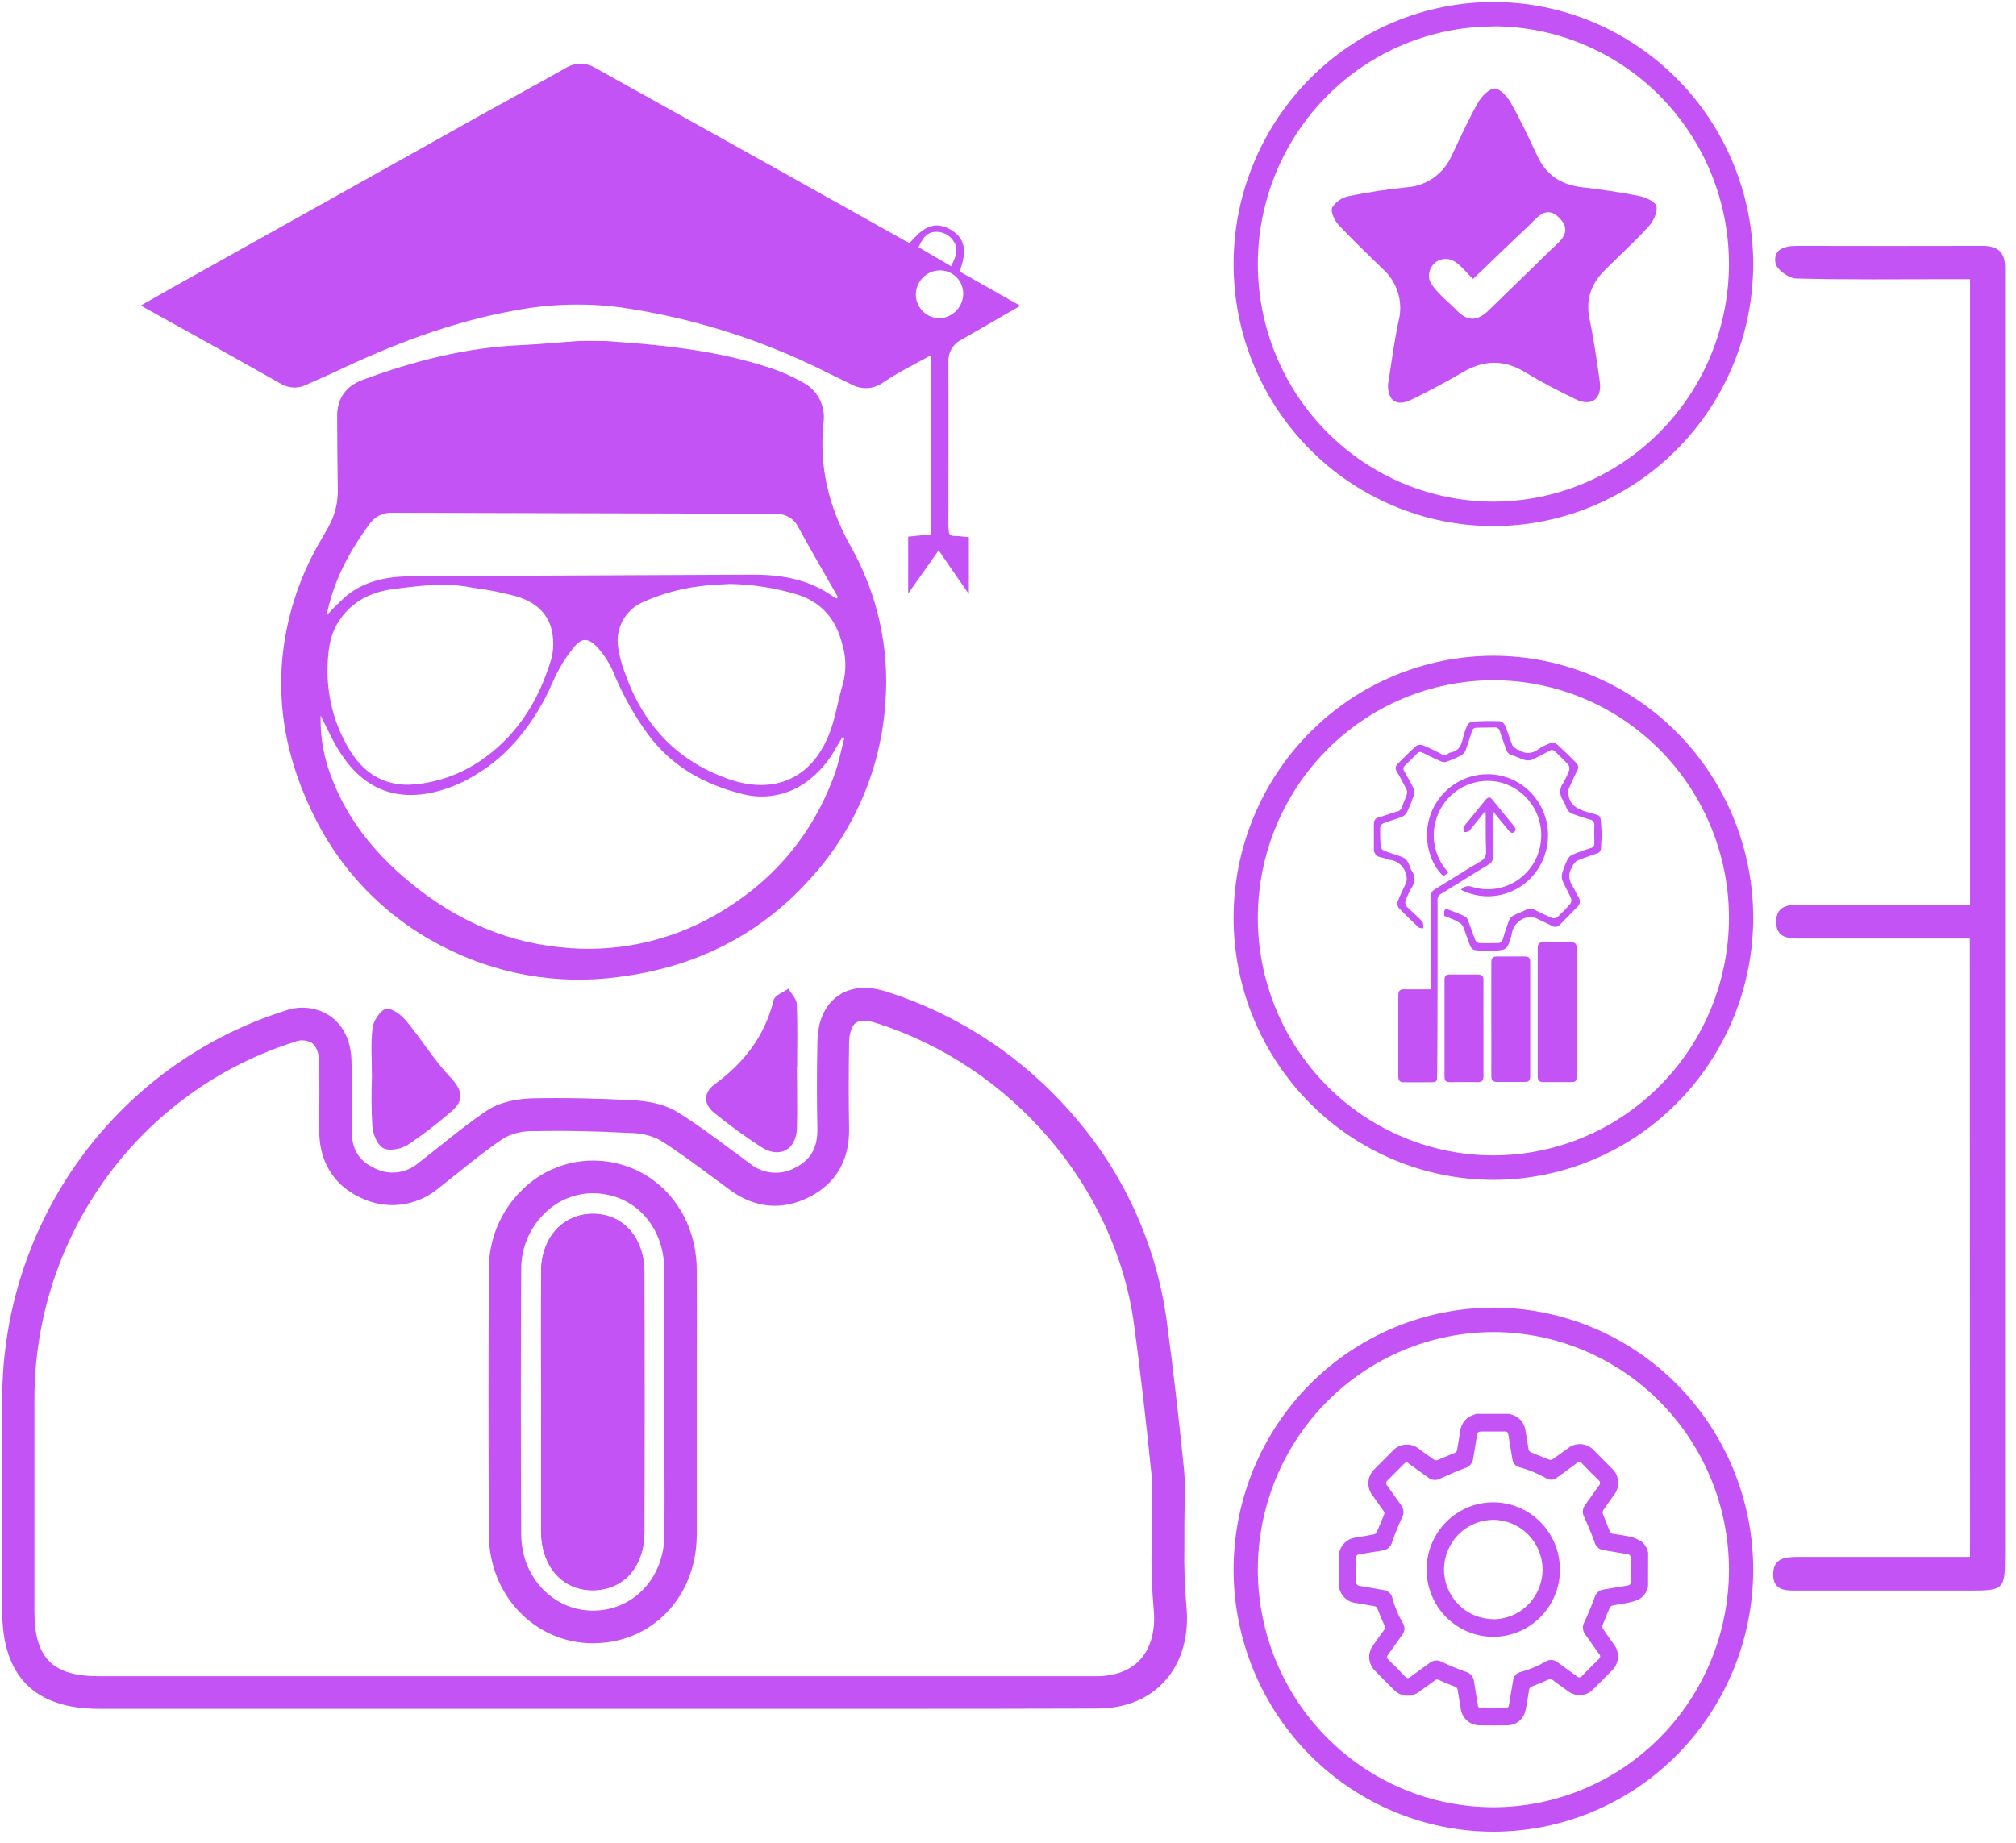 <svg width="152" height="139" viewBox="0 0 152 139" fill="none" xmlns="http://www.w3.org/2000/svg">
<path d="M112.595 138.138C107.401 138.132 102.422 136.047 98.749 132.342C95.077 128.637 93.011 123.614 93.006 118.374C93.011 113.135 95.077 108.112 98.75 104.407C102.422 100.702 107.402 98.618 112.595 98.613C117.789 98.618 122.769 100.702 126.442 104.407C130.115 108.111 132.182 113.135 132.188 118.374C132.182 123.614 130.115 128.637 126.442 132.342C122.769 136.048 117.79 138.132 112.595 138.138ZM112.595 100.458C107.887 100.463 103.372 102.352 100.042 105.711C96.713 109.07 94.84 113.624 94.835 118.374C94.84 123.124 96.713 127.679 100.042 131.038C103.372 134.397 107.886 136.287 112.595 136.293C117.305 136.287 121.82 134.398 125.15 131.038C128.48 127.679 130.353 123.125 130.359 118.374C130.353 113.624 128.48 109.07 125.15 105.711C121.819 102.352 117.305 100.463 112.595 100.458Z" fill="#C353F4"/>
<path d="M112.595 88.98C107.401 88.973 102.422 86.889 98.749 83.183C95.077 79.478 93.011 74.455 93.006 69.215C93.011 63.976 95.077 58.953 98.75 55.248C102.422 51.544 107.402 49.46 112.595 49.454C117.789 49.46 122.769 51.544 126.442 55.248C130.115 58.953 132.182 63.976 132.188 69.215C132.182 74.455 130.115 79.479 126.442 83.184C122.769 86.889 117.79 88.973 112.595 88.98ZM112.595 51.3C107.887 51.304 103.372 53.194 100.042 56.552C96.713 59.911 94.84 64.465 94.835 69.215C94.84 73.966 96.713 78.52 100.042 81.88C103.372 85.239 107.886 87.129 112.595 87.134C117.305 87.129 121.82 85.239 125.15 81.88C128.48 78.52 130.353 73.966 130.359 69.215C130.353 64.465 128.48 59.911 125.15 56.552C121.819 53.193 117.305 51.304 112.595 51.3Z" fill="#C353F4"/>
<path d="M112.595 39.676C107.401 39.67 102.422 37.585 98.749 33.88C95.077 30.175 93.011 25.151 93.006 19.912C93.011 14.673 95.077 9.65 98.75 5.945C102.422 2.24 107.402 0.156 112.595 0.151C117.789 0.156 122.769 2.24 126.442 5.945C130.115 9.649 132.182 14.672 132.188 19.912C132.182 25.152 130.115 30.175 126.442 33.88C122.769 37.585 117.79 39.67 112.595 39.676ZM112.595 1.996C107.887 2.001 103.372 3.89 100.042 7.249C96.713 10.608 94.84 15.162 94.835 19.912C94.84 24.662 96.713 29.217 100.042 32.576C103.372 35.935 107.886 37.825 112.595 37.831C117.305 37.825 121.82 35.935 125.15 32.576C128.48 29.217 130.353 24.663 130.359 19.912C130.356 15.159 128.484 10.602 125.154 7.241C121.823 3.879 117.307 1.989 112.595 1.984V1.996Z" fill="#C353F4"/>
<path d="M10.635 23.031C11.458 22.563 12.254 22.108 13.056 21.656C20.765 17.35 28.477 13.036 36.191 8.713C38.353 7.508 40.53 6.33 42.682 5.112C43.02 4.909 43.407 4.804 43.801 4.809C44.194 4.814 44.578 4.928 44.911 5.139C49.332 7.6 53.751 10.06 58.168 12.521L68.23 18.153C68.34 18.214 68.452 18.27 68.574 18.331C69.397 17.408 70.254 16.532 71.623 17.288C72.992 18.045 72.797 19.232 72.355 20.475L76.928 23.064L75.578 23.837C74.535 24.452 73.492 25.033 72.453 25.639C72.154 25.794 71.906 26.032 71.738 26.326C71.57 26.619 71.49 26.955 71.507 27.294C71.529 31.409 71.507 35.524 71.507 39.639C71.507 39.778 71.526 39.919 71.538 40.061C71.556 40.316 71.678 40.414 71.943 40.418C72.303 40.418 72.663 40.476 73.05 40.513V44.797C72.276 43.681 71.55 42.644 70.772 41.503L68.474 44.761V40.473L70.163 40.301V26.811C69.41 27.214 68.684 27.592 67.971 27.992C67.507 28.253 67.056 28.524 66.614 28.825C66.275 29.079 65.872 29.231 65.451 29.263C65.03 29.296 64.609 29.208 64.236 29.01C62.876 28.358 61.534 27.66 60.156 27.047C55.913 25.156 51.435 23.858 46.844 23.188C44.11 22.825 41.336 22.914 38.63 23.449C33.953 24.307 29.56 25.999 25.279 28.035C24.575 28.37 23.849 28.669 23.145 28.991C22.837 29.154 22.492 29.234 22.145 29.224C21.797 29.213 21.458 29.113 21.16 28.933C17.721 26.977 14.257 25.07 10.793 23.141C10.738 23.108 10.685 23.071 10.635 23.031ZM69.053 22.108C69.041 22.356 69.079 22.603 69.166 22.835C69.253 23.067 69.387 23.278 69.559 23.455C69.731 23.633 69.937 23.772 70.165 23.865C70.392 23.959 70.637 24.003 70.882 23.997C71.36 23.967 71.809 23.753 72.134 23.398C72.459 23.043 72.635 22.576 72.626 22.093C72.618 21.859 72.564 21.63 72.468 21.418C72.371 21.206 72.234 21.015 72.063 20.857C71.893 20.699 71.694 20.576 71.476 20.497C71.259 20.417 71.028 20.381 70.797 20.392C70.347 20.412 69.92 20.599 69.599 20.917C69.277 21.235 69.082 21.661 69.053 22.114V22.108ZM69.254 18.639L71.715 20.081C72.001 19.466 72.325 18.885 71.94 18.257C71.793 17.998 71.575 17.787 71.311 17.651C71.047 17.515 70.75 17.46 70.456 17.491C69.791 17.556 69.529 18.082 69.254 18.645V18.639Z" fill="#C353F4"/>
<path d="M45.671 25.719C49.863 25.999 54.028 26.414 58.043 27.737C58.917 28.026 59.761 28.401 60.562 28.856C61.1 29.14 61.536 29.587 61.809 30.133C62.083 30.68 62.18 31.299 62.086 31.904C61.745 35.217 62.504 38.274 64.114 41.153C66.159 44.747 67.079 48.881 66.754 53.013C66.42 57.979 64.404 62.679 61.044 66.324C57.187 70.596 52.333 72.949 46.686 73.672C42.069 74.311 37.37 73.484 33.24 71.307C28.96 69.099 25.528 65.519 23.483 61.129C21.849 57.709 21.008 54.114 21.236 50.297C21.437 47.237 22.289 44.257 23.733 41.559C24.066 40.925 24.441 40.328 24.791 39.689C25.267 38.821 25.5 37.84 25.468 36.85C25.442 35.019 25.427 33.188 25.422 31.357C25.422 30.047 26.075 29.124 27.319 28.659C31.203 27.211 35.182 26.199 39.341 26.023C40.777 25.959 42.21 25.808 43.646 25.716C44.329 25.688 45 25.719 45.671 25.719ZM24.175 53.969C24.175 54.191 24.175 54.326 24.175 54.464C24.195 55.791 24.437 57.104 24.892 58.349C25.983 61.391 27.865 63.885 30.255 65.986C33.7 69.016 37.649 70.981 42.231 71.436C46.291 71.889 50.388 71.037 53.939 69.003C58.208 66.558 61.257 63.027 62.946 58.34C63.251 57.466 63.428 56.544 63.663 55.642L63.522 55.59C63.358 55.861 63.19 56.128 63.031 56.405C62.482 57.424 61.713 58.306 60.781 58.986C60.09 59.482 59.298 59.819 58.463 59.972C57.628 60.126 56.77 60.093 55.949 59.874C53.125 59.164 50.677 57.82 48.887 55.421C47.898 54.074 47.066 52.617 46.405 51.078C46.082 50.205 45.59 49.405 44.957 48.725C44.347 48.141 43.905 48.089 43.347 48.725C42.879 49.275 42.47 49.874 42.128 50.512C41.747 51.183 41.487 51.921 41.128 52.6C39.874 54.96 38.249 56.986 35.944 58.383C34.843 59.082 33.623 59.571 32.347 59.825C29.456 60.348 27.258 59.247 25.691 56.82C25.111 55.947 24.7 54.981 24.175 53.969ZM55.058 44.038C54.488 44.072 53.915 44.09 53.345 44.148C51.686 44.289 50.062 44.705 48.537 45.379C47.882 45.647 47.335 46.129 46.983 46.748C46.632 47.367 46.496 48.087 46.598 48.793C46.688 49.404 46.842 50.004 47.058 50.583C48.39 54.501 50.891 57.294 54.808 58.709C58.467 60.034 61.413 58.644 62.675 54.929C63.044 53.843 63.211 52.687 63.55 51.589C63.816 50.607 63.802 49.569 63.507 48.596C63.028 46.667 61.913 45.357 59.973 44.797C58.375 44.327 56.723 44.072 55.058 44.038ZM24.694 50.718C24.714 52.837 25.321 54.908 26.447 56.697C27.551 58.438 29.163 59.333 31.222 59.158C33.182 58.985 35.056 58.265 36.633 57.079C39.14 55.233 40.67 52.68 41.555 49.731C41.732 49.08 41.761 48.396 41.64 47.732C41.387 46.24 40.326 45.394 38.978 44.985C37.902 44.695 36.808 44.476 35.704 44.33C34.9 44.175 34.083 44.093 33.264 44.087C32.081 44.121 30.898 44.265 29.725 44.413C28.02 44.631 26.563 45.314 25.575 46.809C24.837 47.91 24.697 49.162 24.694 50.718ZM24.627 46.412C25.107 45.883 25.616 45.381 26.151 44.908C27.499 43.826 29.118 43.496 30.789 43.46C32.883 43.41 34.978 43.435 37.076 43.426C43.641 43.395 50.208 43.365 56.775 43.337C58.934 43.337 61.001 43.69 62.815 44.988C62.894 45.044 62.98 45.09 63.062 45.139L63.184 45.037C62.178 43.272 61.15 41.519 60.178 39.735C60.02 39.42 59.773 39.16 59.468 38.987C59.164 38.815 58.816 38.736 58.467 38.763C57.461 38.763 56.455 38.738 55.449 38.738C46.842 38.718 38.236 38.695 29.63 38.671C29.271 38.648 28.913 38.721 28.592 38.883C28.27 39.045 27.997 39.29 27.801 39.593C26.291 41.676 25.108 43.899 24.627 46.425V46.412Z" fill="#C353F4"/>
<path d="M108.891 69.071C108.891 69.016 108.891 68.911 108.891 68.809C108.891 68.576 109.013 68.502 109.196 68.594C109.614 68.757 110.035 68.902 110.443 69.108C110.558 69.178 110.644 69.287 110.687 69.415C110.876 69.901 111.035 70.403 111.23 70.889C111.256 70.946 111.295 70.997 111.344 71.037C111.392 71.077 111.449 71.105 111.51 71.119C111.983 71.138 112.456 71.119 112.928 71.119C113.018 71.124 113.107 71.096 113.178 71.039C113.249 70.983 113.297 70.901 113.312 70.812C113.446 70.329 113.617 69.852 113.782 69.388C113.851 69.237 113.968 69.115 114.114 69.04C114.419 68.874 114.776 68.766 115.09 68.597C115.179 68.545 115.28 68.518 115.383 68.518C115.485 68.518 115.586 68.545 115.675 68.597C116.117 68.822 116.566 69.037 117.026 69.231C117.089 69.252 117.156 69.258 117.223 69.249C117.289 69.24 117.352 69.216 117.407 69.178C117.756 68.857 118.087 68.516 118.398 68.157C118.439 68.096 118.464 68.026 118.473 67.953C118.482 67.88 118.474 67.805 118.45 67.736C118.249 67.281 117.989 66.85 117.797 66.389C117.735 66.2 117.735 65.996 117.797 65.808C117.895 65.473 118.023 65.147 118.179 64.836C118.254 64.677 118.379 64.547 118.535 64.466C118.99 64.27 119.45 64.107 119.935 63.956C120.019 63.942 120.095 63.895 120.146 63.825C120.197 63.756 120.22 63.67 120.209 63.584C120.209 63.132 120.191 62.661 120.209 62.224C120.219 62.126 120.189 62.028 120.128 61.95C120.066 61.873 119.977 61.824 119.88 61.812C119.416 61.674 118.965 61.529 118.502 61.354C118.354 61.284 118.232 61.169 118.154 61.025C118.032 60.816 117.999 60.551 117.849 60.354C117.712 60.169 117.638 59.944 117.638 59.713C117.638 59.482 117.712 59.257 117.849 59.072C118.03 58.76 118.183 58.433 118.307 58.094C118.328 58.024 118.333 57.95 118.323 57.878C118.312 57.805 118.286 57.736 118.246 57.675C117.941 57.328 117.59 57.017 117.264 56.688C117.208 56.621 117.13 56.579 117.044 56.568C116.959 56.558 116.873 56.581 116.803 56.633C116.37 56.873 115.928 57.109 115.474 57.306C115.299 57.363 115.11 57.363 114.934 57.306C114.614 57.214 114.325 57.048 113.995 56.953C113.89 56.926 113.794 56.871 113.717 56.794C113.64 56.718 113.584 56.621 113.556 56.516C113.407 56.064 113.23 55.621 113.09 55.166C113.073 55.069 113.02 54.982 112.94 54.924C112.861 54.867 112.762 54.843 112.666 54.858C112.227 54.858 111.788 54.88 111.352 54.877C111.126 54.877 111.029 54.984 110.965 55.184C110.821 55.661 110.66 56.141 110.495 56.608C110.429 56.76 110.316 56.885 110.172 56.965C109.823 57.144 109.464 57.302 109.096 57.435C108.961 57.485 108.813 57.485 108.678 57.435C108.202 57.229 107.733 57.002 107.269 56.765C107.203 56.72 107.122 56.702 107.043 56.714C106.964 56.726 106.893 56.767 106.842 56.83C106.538 57.137 106.233 57.445 105.928 57.731C105.866 57.781 105.825 57.853 105.815 57.932C105.805 58.011 105.826 58.091 105.873 58.155C106.126 58.586 106.37 59.026 106.586 59.472C106.653 59.613 106.666 59.774 106.623 59.924C106.472 60.362 106.298 60.793 106.102 61.212C106.02 61.381 105.885 61.517 105.717 61.597C105.257 61.782 104.775 61.904 104.312 62.08C104.25 62.109 104.196 62.151 104.153 62.205C104.11 62.258 104.08 62.321 104.065 62.387C104.05 62.876 104.062 63.364 104.101 63.851C104.117 63.919 104.148 63.982 104.192 64.035C104.236 64.089 104.291 64.131 104.354 64.159C104.818 64.337 105.3 64.466 105.76 64.648C105.926 64.728 106.064 64.857 106.156 65.017C106.275 65.214 106.303 65.469 106.431 65.657C106.568 65.843 106.642 66.069 106.642 66.301C106.642 66.533 106.568 66.759 106.431 66.946C106.251 67.257 106.099 67.585 105.977 67.924C105.954 67.993 105.947 68.067 105.957 68.139C105.967 68.212 105.994 68.281 106.034 68.342C106.422 68.739 106.855 69.089 107.236 69.492C107.333 69.597 107.297 69.837 107.321 70.012C107.196 69.987 107.035 70.012 106.955 69.935C106.44 69.452 105.931 68.966 105.449 68.45C105.403 68.377 105.373 68.295 105.363 68.209C105.353 68.123 105.363 68.036 105.391 67.954C105.58 67.468 105.833 67.007 106.034 66.524C106.076 66.367 106.076 66.201 106.034 66.044C105.984 65.724 105.827 65.43 105.59 65.211C105.352 64.992 105.048 64.861 104.726 64.839C104.534 64.808 104.358 64.691 104.165 64.66C104.082 64.657 104 64.636 103.924 64.599C103.849 64.561 103.782 64.509 103.728 64.445C103.673 64.38 103.633 64.305 103.608 64.224C103.584 64.144 103.576 64.058 103.586 63.974C103.586 63.359 103.586 62.719 103.586 62.092C103.582 61.986 103.617 61.883 103.683 61.801C103.749 61.719 103.843 61.664 103.946 61.646C104.412 61.511 104.861 61.339 105.33 61.203C105.425 61.184 105.512 61.139 105.581 61.072C105.651 61.005 105.7 60.919 105.723 60.825C105.821 60.502 105.973 60.21 106.077 59.878C106.107 59.763 106.096 59.64 106.044 59.533C105.815 59.075 105.571 58.61 105.318 58.183C105.254 58.1 105.223 57.995 105.233 57.89C105.242 57.785 105.291 57.687 105.37 57.617C105.842 57.153 106.3 56.676 106.794 56.239C106.869 56.198 106.952 56.174 107.037 56.168C107.123 56.163 107.208 56.177 107.288 56.208C107.748 56.396 108.202 56.614 108.635 56.845C108.713 56.904 108.808 56.936 108.905 56.936C109.002 56.936 109.097 56.904 109.175 56.845C109.24 56.794 109.315 56.759 109.394 56.74C109.94 56.645 110.16 56.273 110.276 55.772C110.354 55.419 110.465 55.075 110.608 54.744C110.643 54.666 110.695 54.596 110.759 54.54C110.824 54.484 110.901 54.444 110.983 54.421C111.684 54.378 112.388 54.369 113.09 54.391C113.172 54.409 113.249 54.447 113.315 54.5C113.381 54.553 113.435 54.621 113.471 54.698C113.675 55.178 113.815 55.685 114.014 56.168C114.068 56.307 114.23 56.402 114.355 56.504C114.404 56.547 114.489 56.541 114.547 56.577C114.761 56.724 115.016 56.797 115.274 56.784C115.532 56.771 115.779 56.674 115.977 56.507C116.256 56.32 116.556 56.167 116.871 56.051C116.951 56.023 117.037 56.013 117.122 56.022C117.207 56.031 117.288 56.059 117.361 56.104C117.871 56.556 118.346 57.045 118.834 57.525C118.919 57.6 118.974 57.705 118.987 57.819C119 57.932 118.97 58.047 118.904 58.14C118.679 58.598 118.456 59.063 118.261 59.533C118.221 59.679 118.221 59.833 118.261 59.979C118.407 60.773 118.977 61.037 119.685 61.246C120.837 61.588 120.642 61.314 120.746 62.633C120.779 63.061 120.718 63.495 120.715 63.925C120.721 64.03 120.689 64.134 120.625 64.217C120.561 64.3 120.47 64.357 120.368 64.377C119.886 64.54 119.404 64.703 118.935 64.897C118.797 64.953 118.703 65.119 118.599 65.239C118.563 65.282 118.569 65.355 118.535 65.402C118.169 65.94 118.307 66.438 118.633 66.939C118.773 67.152 118.846 67.407 118.986 67.619C119.035 67.677 119.071 67.744 119.093 67.816C119.114 67.888 119.122 67.965 119.113 68.04C119.105 68.115 119.082 68.187 119.045 68.253C119.008 68.319 118.958 68.376 118.898 68.422C118.469 68.859 118.04 69.297 117.611 69.738C117.537 69.824 117.434 69.88 117.322 69.896C117.21 69.911 117.096 69.885 117.002 69.821C116.572 69.597 116.123 69.406 115.691 69.188C115.604 69.15 115.51 69.131 115.416 69.131C115.322 69.131 115.228 69.15 115.142 69.188C114.827 69.255 114.543 69.424 114.331 69.668C114.119 69.911 113.991 70.218 113.965 70.541C113.96 70.564 113.952 70.587 113.943 70.609C113.617 71.636 113.617 71.648 112.541 71.704C112.091 71.722 111.64 71.704 111.193 71.651C111.121 71.632 111.053 71.596 110.996 71.547C110.938 71.498 110.892 71.437 110.861 71.368C110.663 70.885 110.516 70.381 110.318 69.898C110.249 69.749 110.132 69.627 109.986 69.554C109.638 69.345 109.282 69.225 108.891 69.071Z" fill="#C353F4"/>
<path d="M107.867 74.607V72.675C107.867 71.011 107.867 69.344 107.867 67.677C107.856 67.547 107.884 67.416 107.949 67.303C108.013 67.189 108.11 67.098 108.227 67.041C109.346 66.364 110.446 65.65 111.581 64.983C111.735 64.915 111.863 64.798 111.947 64.651C112.031 64.504 112.066 64.334 112.047 64.165C112.007 63.291 112.026 62.418 112.02 61.544C112.02 61.443 112.02 61.344 111.992 61.157L110.937 62.464C110.873 62.544 110.818 62.652 110.733 62.695C110.624 62.733 110.51 62.754 110.395 62.756C110.376 62.633 110.309 62.486 110.352 62.387C110.444 62.226 110.556 62.078 110.684 61.944C111.114 61.412 111.544 60.88 111.98 60.351C112.209 60.074 112.337 60.071 112.556 60.351C113.09 60.997 113.611 61.649 114.142 62.295C114.267 62.446 114.349 62.602 114.166 62.747C113.983 62.892 113.861 62.747 113.733 62.612L112.562 61.182C112.562 61.372 112.538 61.489 112.538 61.591C112.538 62.602 112.538 63.617 112.553 64.629C112.564 64.743 112.541 64.858 112.486 64.958C112.432 65.058 112.349 65.14 112.248 65.192C111.029 65.924 109.849 66.681 108.644 67.416C108.559 67.459 108.488 67.528 108.442 67.614C108.396 67.699 108.377 67.796 108.388 67.893C108.388 69.908 108.388 71.923 108.388 73.936C108.388 76.335 108.379 78.734 108.361 81.133C108.361 81.564 108.306 81.617 107.882 81.617C107.211 81.617 106.541 81.617 105.87 81.617C105.565 81.617 105.425 81.521 105.428 81.195C105.428 79.145 105.428 77.094 105.428 75.044C105.428 74.736 105.547 74.601 105.861 74.607C106.504 74.616 107.16 74.607 107.867 74.607Z" fill="#C353F4"/>
<path d="M107.796 81.06V75.139H105.967V81.06H107.796Z" fill="#C353F4"/>
<path d="M118.871 76.335C118.871 77.933 118.871 79.529 118.871 81.124C118.871 81.558 118.825 81.604 118.395 81.604C117.724 81.604 117.053 81.604 116.383 81.604C116.047 81.604 115.935 81.472 115.938 81.149C115.938 77.934 115.938 74.719 115.938 71.504C115.938 71.181 116.06 71.045 116.392 71.052C117.072 71.052 117.755 71.052 118.435 71.052C118.776 71.052 118.877 71.193 118.874 71.513C118.874 73.118 118.874 74.724 118.874 76.329L118.871 76.335Z" fill="#C353F4"/>
<path d="M116.483 71.615V81.075C116.974 81.075 117.435 81.075 117.895 81.075C118.355 81.075 118.352 81.075 118.352 80.599C118.352 78.292 118.352 75.986 118.352 73.681C118.352 72.999 118.352 72.316 118.352 71.615H116.483Z" fill="#C353F4"/>
<path d="M110.154 67.105C110.253 66.981 110.389 66.892 110.543 66.852C110.696 66.812 110.858 66.823 111.005 66.884C111.525 67.044 112.072 67.097 112.613 67.038C113.154 66.979 113.677 66.81 114.151 66.541C114.626 66.273 115.041 65.909 115.372 65.474C115.703 65.039 115.943 64.54 116.078 64.008C116.214 63.473 116.241 62.916 116.159 62.37C116.076 61.824 115.885 61.301 115.597 60.831C115.31 60.361 114.931 59.955 114.484 59.636C114.037 59.318 113.531 59.093 112.995 58.976C112.468 58.866 111.924 58.862 111.395 58.966C110.866 59.069 110.363 59.278 109.915 59.579C109.467 59.88 109.082 60.269 108.784 60.721C108.486 61.174 108.28 61.681 108.178 62.215C108.054 62.85 108.082 63.506 108.261 64.127C108.439 64.749 108.762 65.319 109.203 65.789C109.145 65.846 109.084 65.898 109.02 65.946C108.953 65.992 108.879 66.026 108.812 66.066C107.547 64.869 106.983 62.28 108.507 60.222C109.218 59.273 110.264 58.637 111.428 58.447C112.592 58.257 113.784 58.529 114.755 59.204C115.723 59.883 116.393 60.912 116.627 62.078C116.86 63.244 116.638 64.455 116.008 65.46C115.41 66.419 114.478 67.119 113.396 67.424C112.314 67.728 111.158 67.614 110.154 67.105Z" fill="#C353F4"/>
<path d="M112.44 76.892C112.44 75.462 112.44 74.029 112.44 72.586C112.44 72.254 112.55 72.125 112.883 72.134C113.575 72.134 114.267 72.134 114.962 72.134C115.267 72.134 115.371 72.239 115.371 72.543C115.371 75.414 115.371 78.292 115.371 81.177C115.371 81.484 115.264 81.598 114.965 81.592C114.273 81.592 113.578 81.592 112.886 81.592C112.556 81.592 112.437 81.475 112.44 81.143C112.447 79.74 112.44 78.316 112.44 76.892Z" fill="#C353F4"/>
<path d="M112.965 72.678V81.057H114.822V72.678H112.965Z" fill="#C353F4"/>
<path d="M111.848 77.563C111.848 78.759 111.848 79.959 111.848 81.158C111.848 81.487 111.735 81.617 111.403 81.61C110.711 81.592 110.019 81.61 109.327 81.61C109.022 81.61 108.912 81.506 108.912 81.201C108.912 78.769 108.912 76.337 108.912 73.903C108.912 73.595 109.028 73.484 109.324 73.49C110.016 73.49 110.708 73.49 111.4 73.49C111.726 73.49 111.851 73.601 111.848 73.936C111.839 75.142 111.848 76.351 111.848 77.563Z" fill="#C353F4"/>
<path d="M111.309 81.075V74.001C110.791 74.001 110.306 74.026 109.825 74.001C109.486 73.98 109.428 74.115 109.431 74.419C109.431 76.499 109.431 78.581 109.431 80.663C109.417 80.743 109.417 80.824 109.431 80.903C109.459 80.971 109.538 81.069 109.596 81.069C110.172 81.078 110.748 81.075 111.309 81.075Z" fill="#C353F4"/>
<path d="M65.87 128.871H33.856C25.057 128.871 16.258 128.871 7.461 128.871C2.625 128.871 0.171 126.411 0.168 121.53V118.995C0.168 114.509 0.168 110.021 0.168 105.533C0.162 98.99 2.23 92.616 6.07 87.342C9.91 82.069 15.32 78.171 21.511 76.219C22.072 76.015 22.672 75.947 23.263 76.02C23.855 76.093 24.421 76.305 24.916 76.64C25.883 77.326 26.441 78.485 26.496 79.873C26.554 81.41 26.535 82.948 26.517 84.437V85.206C26.502 86.614 27.029 87.522 28.176 88.063C28.704 88.353 29.307 88.475 29.905 88.414C30.503 88.353 31.069 88.112 31.53 87.722C32.039 87.328 32.542 86.922 33.054 86.522C34.219 85.584 35.426 84.618 36.713 83.754C37.859 82.994 39.338 82.853 40.115 82.831C42.539 82.779 45.033 82.831 47.738 82.973C49.116 83.05 50.241 83.351 51.092 83.874C52.519 84.763 53.876 85.775 55.19 86.75C55.638 87.082 56.083 87.414 56.534 87.743C57.019 88.14 57.612 88.38 58.234 88.431C58.857 88.482 59.48 88.342 60.022 88.029C61.147 87.442 61.659 86.513 61.629 85.101C61.586 83.142 61.583 81.072 61.629 78.59C61.659 76.618 62.464 75.622 63.138 75.13C63.812 74.638 64.968 74.207 66.766 74.761C72.237 76.487 77.126 79.71 80.889 84.071C84.703 88.421 87.162 93.809 87.96 99.56C88.426 103.026 88.856 106.742 89.28 110.912C89.349 111.786 89.362 112.663 89.32 113.539C89.32 114.016 89.292 114.462 89.298 114.911C89.298 115.495 89.298 116.076 89.298 116.661C89.269 118.129 89.318 119.599 89.445 121.062C89.676 123.31 89.115 125.322 87.862 126.731C86.609 128.139 84.841 128.847 82.679 128.85C77.087 128.871 71.456 128.871 65.87 128.871ZM44.722 126.411H55.113C64.141 126.411 73.477 126.411 82.658 126.411C84.097 126.411 85.258 125.959 86.012 125.107C86.765 124.255 87.146 122.908 86.981 121.339C86.847 119.79 86.794 118.234 86.823 116.679C86.823 116.107 86.823 115.538 86.823 114.969C86.823 114.468 86.823 113.97 86.844 113.49C86.884 112.722 86.875 111.953 86.817 111.186C86.396 107.04 85.969 103.352 85.505 99.911C84.112 89.515 76.276 80.362 65.992 77.129C65.337 76.926 64.815 76.929 64.519 77.144C64.224 77.36 64.028 77.907 64.019 78.648C63.983 81.109 63.983 83.142 64.019 85.067C64.071 87.43 63.059 89.216 61.092 90.237C59.04 91.305 56.952 91.139 55.059 89.758C54.601 89.426 54.144 89.087 53.696 88.752C52.424 87.805 51.107 86.827 49.766 85.984C49.086 85.633 48.334 85.449 47.57 85.446C44.924 85.301 42.488 85.255 40.128 85.307C39.389 85.292 38.659 85.469 38.009 85.821C36.816 86.608 35.707 87.5 34.533 88.444C34.018 88.857 33.505 89.266 32.984 89.675C32.169 90.335 31.182 90.744 30.142 90.853C29.102 90.962 28.053 90.767 27.121 90.29C25.124 89.346 24.035 87.522 24.072 85.181V84.406C24.072 82.945 24.105 81.435 24.05 79.965C24.029 79.35 23.834 78.885 23.505 78.648C23.314 78.538 23.101 78.473 22.882 78.459C22.662 78.445 22.443 78.481 22.239 78.565C16.542 80.36 11.562 83.945 8.028 88.798C4.494 93.65 2.59 99.515 2.595 105.536C2.595 110.022 2.595 114.509 2.595 118.995V121.527C2.595 125.039 3.958 126.411 7.452 126.411C16.247 126.411 25.044 126.411 33.844 126.411H44.722ZM44.722 123.926H44.68C40.32 123.904 36.884 120.312 36.859 115.75C36.823 108.618 36.823 102.048 36.859 95.663C36.861 94.568 37.079 93.484 37.501 92.475C37.923 91.465 38.54 90.551 39.317 89.785C40.031 89.062 40.881 88.49 41.817 88.102C42.753 87.714 43.756 87.518 44.768 87.525C49.156 87.574 52.494 91.102 52.531 95.731C52.549 98.059 52.546 100.421 52.531 102.703C52.531 103.731 52.531 104.755 52.531 105.779C52.531 106.831 52.531 107.886 52.531 108.938C52.531 111.195 52.531 113.53 52.531 115.827C52.488 120.45 49.137 123.922 44.729 123.922L44.722 123.926ZM44.683 89.985C43.308 89.997 41.993 90.555 41.024 91.539C40.478 92.079 40.045 92.723 39.749 93.433C39.452 94.144 39.299 94.907 39.298 95.678C39.262 102.054 39.262 108.615 39.298 115.738C39.317 118.934 41.686 121.45 44.692 121.465C47.698 121.48 50.058 119.048 50.089 115.803C50.113 113.521 50.107 111.189 50.089 108.944C50.089 107.889 50.089 106.834 50.089 105.779C50.089 104.724 50.089 103.727 50.089 102.703C50.089 100.424 50.089 98.068 50.089 95.755C50.061 92.449 47.811 90.022 44.738 89.988L44.683 89.985Z" fill="#C353F4"/>
<path d="M148.519 70.781H139.677C138.405 70.781 137.134 70.781 135.865 70.781C134.929 70.781 133.881 70.802 133.917 69.455C133.954 68.249 134.911 68.225 135.814 68.225H148.537V21.056H146.869C143.058 21.056 139.247 21.105 135.439 21.004C134.878 21.004 133.957 20.33 133.865 19.844C133.673 18.817 134.533 18.54 135.463 18.543C140.138 18.555 144.813 18.555 149.488 18.543C150.641 18.543 151.187 19.041 151.174 20.195C151.174 20.81 151.174 21.425 151.174 22.04V117.104C151.174 119.921 151.144 119.952 148.388 119.952C144.119 119.952 139.85 119.952 135.582 119.952C134.71 119.952 133.698 120.007 133.688 118.749C133.688 117.442 134.682 117.414 135.646 117.414C139.914 117.414 144.165 117.414 148.531 117.414L148.519 70.781Z" fill="#C353F4"/>
<path d="M60.087 80.491C60.087 82.029 60.13 83.567 60.087 85.08C60.032 86.707 58.794 87.39 57.416 86.519C56.187 85.723 55.001 84.861 53.864 83.936C53.032 83.274 53.023 82.416 53.864 81.783C56.087 80.165 57.666 78.144 58.331 75.413C58.419 75.056 59.059 74.838 59.444 74.555C59.663 74.942 60.053 75.32 60.072 75.717C60.145 77.301 60.102 78.891 60.102 80.478L60.087 80.491Z" fill="#C353F4"/>
<path d="M28.042 81.235C28.042 80.005 27.939 78.728 28.091 77.501C28.158 76.966 28.701 76.151 29.116 76.086C29.582 76.019 30.277 76.554 30.64 77.009C31.783 78.375 32.713 79.931 33.93 81.214C34.893 82.229 35.049 82.994 33.96 83.88C32.94 84.766 31.867 85.587 30.747 86.341C30.247 86.648 29.381 86.83 28.917 86.596C28.454 86.362 28.137 85.56 28.076 84.969C28.002 83.726 27.991 82.48 28.042 81.235Z" fill="#C353F4"/>
<path d="M40.796 105.745C40.796 108.972 40.796 112.204 40.796 115.424C40.796 118.153 42.406 119.955 44.741 119.921C47.077 119.887 48.586 118.125 48.589 115.501C48.601 108.993 48.601 102.484 48.589 95.974C48.589 93.359 46.985 91.548 44.732 91.539C42.479 91.529 40.817 93.304 40.799 95.897C40.781 99.179 40.796 102.463 40.796 105.745Z" fill="#C353F4"/>
<path d="M40.796 105.745C40.796 102.463 40.781 99.179 40.796 95.903C40.814 93.31 42.439 91.535 44.729 91.545C47.019 91.554 48.583 93.366 48.586 95.98C48.598 102.488 48.598 108.997 48.586 115.507C48.586 118.131 47.028 119.893 44.738 119.927C42.448 119.961 40.805 118.159 40.793 115.431C40.787 112.198 40.796 108.972 40.796 105.745Z" fill="#C353F4"/>
<path d="M104.65 29.004C104.906 27.429 105.105 25.799 105.452 24.203C105.63 23.506 105.614 22.773 105.406 22.084C105.197 21.395 104.805 20.778 104.272 20.3C103.147 19.192 101.995 18.11 100.918 16.953C100.613 16.627 100.309 15.96 100.443 15.655C100.581 15.435 100.762 15.245 100.976 15.097C101.189 14.948 101.43 14.846 101.684 14.794C103.125 14.498 104.58 14.275 106.044 14.127C106.781 14.081 107.492 13.83 108.097 13.402C108.702 12.973 109.177 12.384 109.471 11.7C110.108 10.362 110.718 9.006 111.446 7.723C111.712 7.256 112.297 6.665 112.715 6.684C113.132 6.702 113.672 7.317 113.934 7.797C114.66 9.083 115.285 10.43 115.916 11.771C116.584 13.195 117.682 13.924 119.227 14.114C120.688 14.284 122.145 14.493 123.584 14.782C124.078 14.88 124.828 15.216 124.895 15.554C124.984 16.021 124.654 16.704 124.286 17.092C123.261 18.224 122.127 19.245 121.042 20.327C119.956 21.41 119.535 22.566 119.852 24.08C120.17 25.593 120.395 27.208 120.618 28.776C120.804 30.08 119.993 30.686 118.816 30.117C117.496 29.481 116.191 28.801 114.934 28.041C113.373 27.1 111.885 27.155 110.34 28.041C109.065 28.779 107.769 29.487 106.446 30.126C105.306 30.695 104.632 30.243 104.65 29.004ZM111.078 21.05C110.498 20.503 110.09 19.918 109.532 19.645C109.479 19.62 109.425 19.598 109.37 19.58C109.164 19.517 108.946 19.508 108.736 19.554C108.526 19.599 108.331 19.698 108.169 19.841C108.008 19.984 107.885 20.166 107.812 20.37C107.739 20.574 107.719 20.793 107.754 21.007C107.773 21.127 107.816 21.242 107.879 21.345C108.376 22.148 109.193 22.745 109.867 23.44C110.669 24.27 111.434 24.2 112.233 23.412C113.758 21.914 115.306 20.447 116.825 18.943C117.523 18.254 118.654 17.541 117.572 16.436C116.566 15.403 115.855 16.464 115.178 17.107C113.797 18.39 112.465 19.7 111.053 21.05H111.078Z" fill="#C353F4"/>
<path d="M124.258 119.644C124.215 119.859 124.126 120.061 123.995 120.236C123.865 120.41 123.697 120.553 123.504 120.653C123.171 120.776 122.827 120.867 122.477 120.924C122.172 120.988 121.867 121.016 121.581 121.078C121.492 121.103 121.418 121.163 121.373 121.244C121.181 121.68 120.998 122.126 120.827 122.575C120.813 122.619 120.808 122.664 120.814 122.71C120.819 122.755 120.834 122.798 120.858 122.837C121.117 123.221 121.392 123.597 121.657 123.978C121.898 124.271 122.017 124.648 121.988 125.029C121.958 125.409 121.782 125.762 121.498 126.014C121.062 126.46 120.623 126.906 120.178 127.343C119.931 127.626 119.585 127.801 119.212 127.831C118.84 127.862 118.47 127.745 118.181 127.506C117.809 127.241 117.437 126.98 117.074 126.703C117.026 126.663 116.967 126.639 116.905 126.634C116.843 126.629 116.78 126.644 116.727 126.675C116.324 126.854 115.919 127.023 115.507 127.183C115.446 127.2 115.393 127.235 115.353 127.284C115.313 127.333 115.289 127.393 115.284 127.457C115.202 127.976 115.126 128.499 115.01 129.013C114.945 129.319 114.779 129.594 114.539 129.794C114.3 129.993 114 130.105 113.69 130.111C112.961 130.129 112.232 130.132 111.504 130.111C111.167 130.101 110.846 129.971 110.595 129.744C110.345 129.517 110.183 129.208 110.138 128.871C110.058 128.404 109.979 127.949 109.909 127.469C109.905 127.406 109.882 127.345 109.843 127.295C109.804 127.246 109.75 127.21 109.69 127.192C109.287 127.038 108.888 126.884 108.491 126.697C108.444 126.668 108.389 126.656 108.334 126.661C108.279 126.667 108.227 126.69 108.186 126.728C107.802 127.014 107.412 127.29 107.019 127.567C106.739 127.793 106.385 127.904 106.028 127.878C105.67 127.852 105.336 127.69 105.092 127.426C104.61 126.962 104.138 126.487 103.677 125.999C103.42 125.753 103.263 125.42 103.237 125.063C103.211 124.707 103.318 124.354 103.537 124.073C103.801 123.69 104.072 123.311 104.351 122.935C104.391 122.887 104.416 122.828 104.422 122.765C104.428 122.703 104.415 122.64 104.384 122.585C104.201 122.185 104.025 121.776 103.872 121.354C103.853 121.29 103.816 121.233 103.764 121.191C103.712 121.15 103.649 121.125 103.582 121.121C103.128 121.047 102.668 120.967 102.217 120.887C101.853 120.846 101.519 120.667 101.282 120.387C101.045 120.106 100.922 119.745 100.939 119.377C100.939 118.728 100.939 118.076 100.939 117.427C100.934 117.066 101.061 116.717 101.296 116.445C101.53 116.173 101.856 115.998 102.21 115.953C102.674 115.874 103.14 115.806 103.601 115.714C103.647 115.699 103.69 115.676 103.727 115.644C103.763 115.612 103.793 115.573 103.814 115.529C104 115.105 104.159 114.668 104.348 114.24C104.374 114.191 104.384 114.135 104.377 114.08C104.37 114.025 104.346 113.974 104.308 113.933C104.04 113.564 103.778 113.188 103.512 112.813C103.265 112.516 103.143 112.132 103.175 111.745C103.206 111.358 103.388 110.999 103.68 110.746C104.105 110.316 104.53 109.888 104.955 109.464C105.079 109.315 105.231 109.193 105.403 109.104C105.574 109.016 105.761 108.962 105.953 108.946C106.145 108.93 106.339 108.953 106.522 109.013C106.705 109.073 106.875 109.168 107.022 109.295C107.385 109.556 107.744 109.827 108.116 110.079C108.158 110.103 108.204 110.118 108.252 110.123C108.3 110.128 108.348 110.122 108.394 110.107C108.815 109.941 109.226 109.744 109.653 109.581C109.713 109.562 109.766 109.526 109.804 109.477C109.843 109.427 109.866 109.367 109.869 109.304C109.943 108.836 110.019 108.381 110.101 107.901C110.137 107.61 110.26 107.336 110.453 107.117C110.646 106.897 110.901 106.742 111.184 106.671C111.218 106.657 111.252 106.641 111.284 106.622H113.833C113.865 106.641 113.899 106.657 113.934 106.671C114.213 106.738 114.465 106.889 114.658 107.104C114.85 107.319 114.974 107.587 115.013 107.874C115.098 108.338 115.175 108.796 115.245 109.276C115.249 109.336 115.271 109.392 115.308 109.438C115.345 109.485 115.395 109.518 115.452 109.534C115.897 109.704 116.333 109.901 116.778 110.073C116.824 110.088 116.872 110.094 116.92 110.089C116.967 110.085 117.014 110.071 117.056 110.048C117.443 109.79 117.815 109.513 118.193 109.242C118.484 109 118.857 108.881 119.233 108.912C119.609 108.943 119.958 109.121 120.205 109.408C120.641 109.842 121.077 110.282 121.507 110.725C121.797 110.976 121.975 111.332 122.005 111.716C122.035 112.1 121.913 112.48 121.666 112.773C121.404 113.148 121.132 113.514 120.879 113.896C120.855 113.938 120.841 113.986 120.836 114.034C120.831 114.083 120.837 114.132 120.852 114.179C121.016 114.612 121.206 115.04 121.37 115.474C121.387 115.527 121.419 115.575 121.462 115.61C121.506 115.645 121.558 115.666 121.614 115.671C122.077 115.744 122.547 115.8 123.001 115.914C123.277 115.987 123.539 116.106 123.776 116.267C124.029 116.478 124.202 116.772 124.264 117.098L124.258 119.644ZM106.061 110.227C106.001 110.27 105.943 110.318 105.888 110.368C105.464 110.793 105.043 111.223 104.613 111.648C104.584 111.668 104.559 111.694 104.541 111.725C104.523 111.756 104.513 111.791 104.51 111.826C104.507 111.862 104.512 111.898 104.524 111.931C104.537 111.965 104.557 111.995 104.583 112.02C104.936 112.506 105.272 113.01 105.628 113.493C105.738 113.629 105.804 113.796 105.817 113.971C105.829 114.146 105.788 114.321 105.698 114.471C105.422 115.056 105.18 115.657 104.973 116.27C104.931 116.448 104.834 116.609 104.697 116.728C104.559 116.848 104.388 116.921 104.208 116.938C103.631 117.018 103.055 117.128 102.479 117.221C102.445 117.221 102.412 117.228 102.381 117.242C102.351 117.257 102.323 117.278 102.302 117.304C102.28 117.33 102.265 117.361 102.256 117.394C102.248 117.427 102.247 117.461 102.253 117.494C102.253 118.085 102.253 118.675 102.253 119.263C102.253 119.484 102.32 119.571 102.54 119.604C103.131 119.694 103.72 119.814 104.311 119.912C104.471 119.927 104.622 119.992 104.742 120.1C104.862 120.207 104.945 120.35 104.979 120.509C105.154 121.167 105.417 121.798 105.759 122.385C105.853 122.522 105.9 122.688 105.891 122.854C105.882 123.021 105.819 123.181 105.711 123.307C105.357 123.796 105.019 124.295 104.662 124.781C104.635 124.807 104.614 124.839 104.6 124.874C104.587 124.909 104.582 124.947 104.585 124.985C104.588 125.023 104.599 125.059 104.617 125.092C104.636 125.125 104.662 125.153 104.692 125.174C105.119 125.584 105.538 126.007 105.948 126.442C105.968 126.471 105.994 126.496 106.025 126.515C106.055 126.533 106.09 126.544 106.125 126.548C106.16 126.551 106.196 126.546 106.229 126.534C106.263 126.521 106.293 126.501 106.317 126.475C106.802 126.116 107.299 125.777 107.781 125.417C107.916 125.306 108.081 125.24 108.255 125.227C108.428 125.215 108.601 125.256 108.75 125.347C109.317 125.62 109.898 125.86 110.491 126.066C110.668 126.109 110.827 126.208 110.944 126.348C111.061 126.488 111.131 126.662 111.144 126.844C111.226 127.429 111.333 128.007 111.424 128.588C111.424 128.622 111.432 128.656 111.446 128.687C111.46 128.718 111.481 128.745 111.507 128.767C111.533 128.789 111.563 128.804 111.596 128.813C111.628 128.821 111.663 128.822 111.696 128.816C112.306 128.816 112.882 128.816 113.473 128.816C113.675 128.816 113.754 128.742 113.778 128.548C113.87 127.933 113.979 127.343 114.083 126.74C114.098 126.583 114.162 126.434 114.267 126.317C114.372 126.199 114.512 126.119 114.666 126.088C115.319 125.914 115.945 125.651 116.528 125.307C116.667 125.216 116.831 125.173 116.995 125.184C117.16 125.195 117.317 125.258 117.443 125.365C117.925 125.725 118.419 126.066 118.904 126.423C118.928 126.449 118.957 126.47 118.99 126.483C119.023 126.496 119.058 126.502 119.094 126.5C119.129 126.497 119.164 126.487 119.195 126.469C119.225 126.452 119.252 126.428 119.272 126.399C119.69 125.965 120.117 125.537 120.544 125.116C120.573 125.095 120.597 125.068 120.615 125.037C120.633 125.006 120.643 124.971 120.646 124.935C120.648 124.899 120.643 124.863 120.63 124.829C120.617 124.796 120.597 124.766 120.571 124.741C120.218 124.252 119.879 123.75 119.526 123.264C119.421 123.134 119.358 122.974 119.346 122.806C119.334 122.638 119.373 122.471 119.458 122.326C119.742 121.711 120.001 121.096 120.224 120.481C120.266 120.319 120.356 120.173 120.481 120.063C120.607 119.953 120.763 119.885 120.928 119.866C121.513 119.773 122.096 119.669 122.678 119.58C122.87 119.552 122.953 119.472 122.95 119.272C122.95 118.688 122.934 118.107 122.95 117.525C122.95 117.295 122.861 117.218 122.645 117.193C122.059 117.104 121.48 116.993 120.895 116.901C120.737 116.88 120.589 116.813 120.47 116.706C120.35 116.6 120.266 116.46 120.227 116.304C119.992 115.667 119.736 115.04 119.452 114.425C119.369 114.283 119.329 114.119 119.34 113.954C119.35 113.79 119.41 113.632 119.51 113.502C119.867 113.013 120.202 112.515 120.559 112.026C120.586 112 120.608 111.969 120.622 111.934C120.636 111.899 120.641 111.861 120.639 111.823C120.637 111.786 120.626 111.749 120.608 111.716C120.59 111.683 120.565 111.654 120.535 111.632C120.108 111.222 119.689 110.8 119.279 110.365C119.258 110.334 119.23 110.308 119.197 110.289C119.165 110.27 119.129 110.259 119.092 110.256C119.054 110.254 119.017 110.259 118.982 110.274C118.948 110.288 118.916 110.309 118.891 110.337C118.403 110.703 117.907 111.054 117.416 111.414C117.303 111.513 117.162 111.573 117.012 111.586C116.863 111.599 116.714 111.563 116.586 111.485C115.946 111.12 115.263 110.837 114.553 110.645C114.415 110.612 114.29 110.537 114.197 110.429C114.103 110.322 114.045 110.187 114.031 110.045C113.931 109.43 113.818 108.815 113.726 108.2C113.699 108.021 113.629 107.954 113.446 107.957C112.861 107.957 112.278 107.957 111.693 107.957C111.485 107.957 111.388 108.018 111.363 108.227C111.275 108.812 111.162 109.39 111.08 109.971C111.062 110.146 110.992 110.311 110.88 110.444C110.767 110.578 110.617 110.673 110.449 110.719C109.839 110.946 109.229 111.208 108.619 111.491C108.477 111.578 108.311 111.619 108.144 111.609C107.978 111.6 107.818 111.539 107.686 111.435C107.211 111.082 106.726 110.74 106.241 110.396C106.184 110.34 106.124 110.288 106.061 110.239V110.227Z" fill="#C353F4"/>
<path d="M112.577 113.296C113.909 113.295 115.187 113.827 116.132 114.775C117.077 115.722 117.611 117.009 117.617 118.353C117.619 119.697 117.093 120.987 116.154 121.941C115.215 122.894 113.94 123.433 112.608 123.44C111.946 123.442 111.291 123.313 110.679 123.06C110.068 122.806 109.511 122.434 109.043 121.963C108.574 121.492 108.202 120.933 107.948 120.317C107.694 119.702 107.562 119.041 107.562 118.374C107.56 117.03 108.087 115.74 109.028 114.788C109.968 113.836 111.245 113.299 112.577 113.296ZM112.592 122.117C113.579 122.113 114.524 121.715 115.22 121.009C115.916 120.303 116.307 119.348 116.306 118.353C116.298 117.361 115.902 116.413 115.205 115.714C114.508 115.015 113.566 114.621 112.583 114.619C111.597 114.624 110.653 115.022 109.957 115.728C109.262 116.434 108.872 117.388 108.873 118.383C108.882 119.375 109.28 120.322 109.979 121.019C110.678 121.716 111.622 122.107 112.605 122.105L112.592 122.117Z" fill="#C353F4"/>
</svg>
